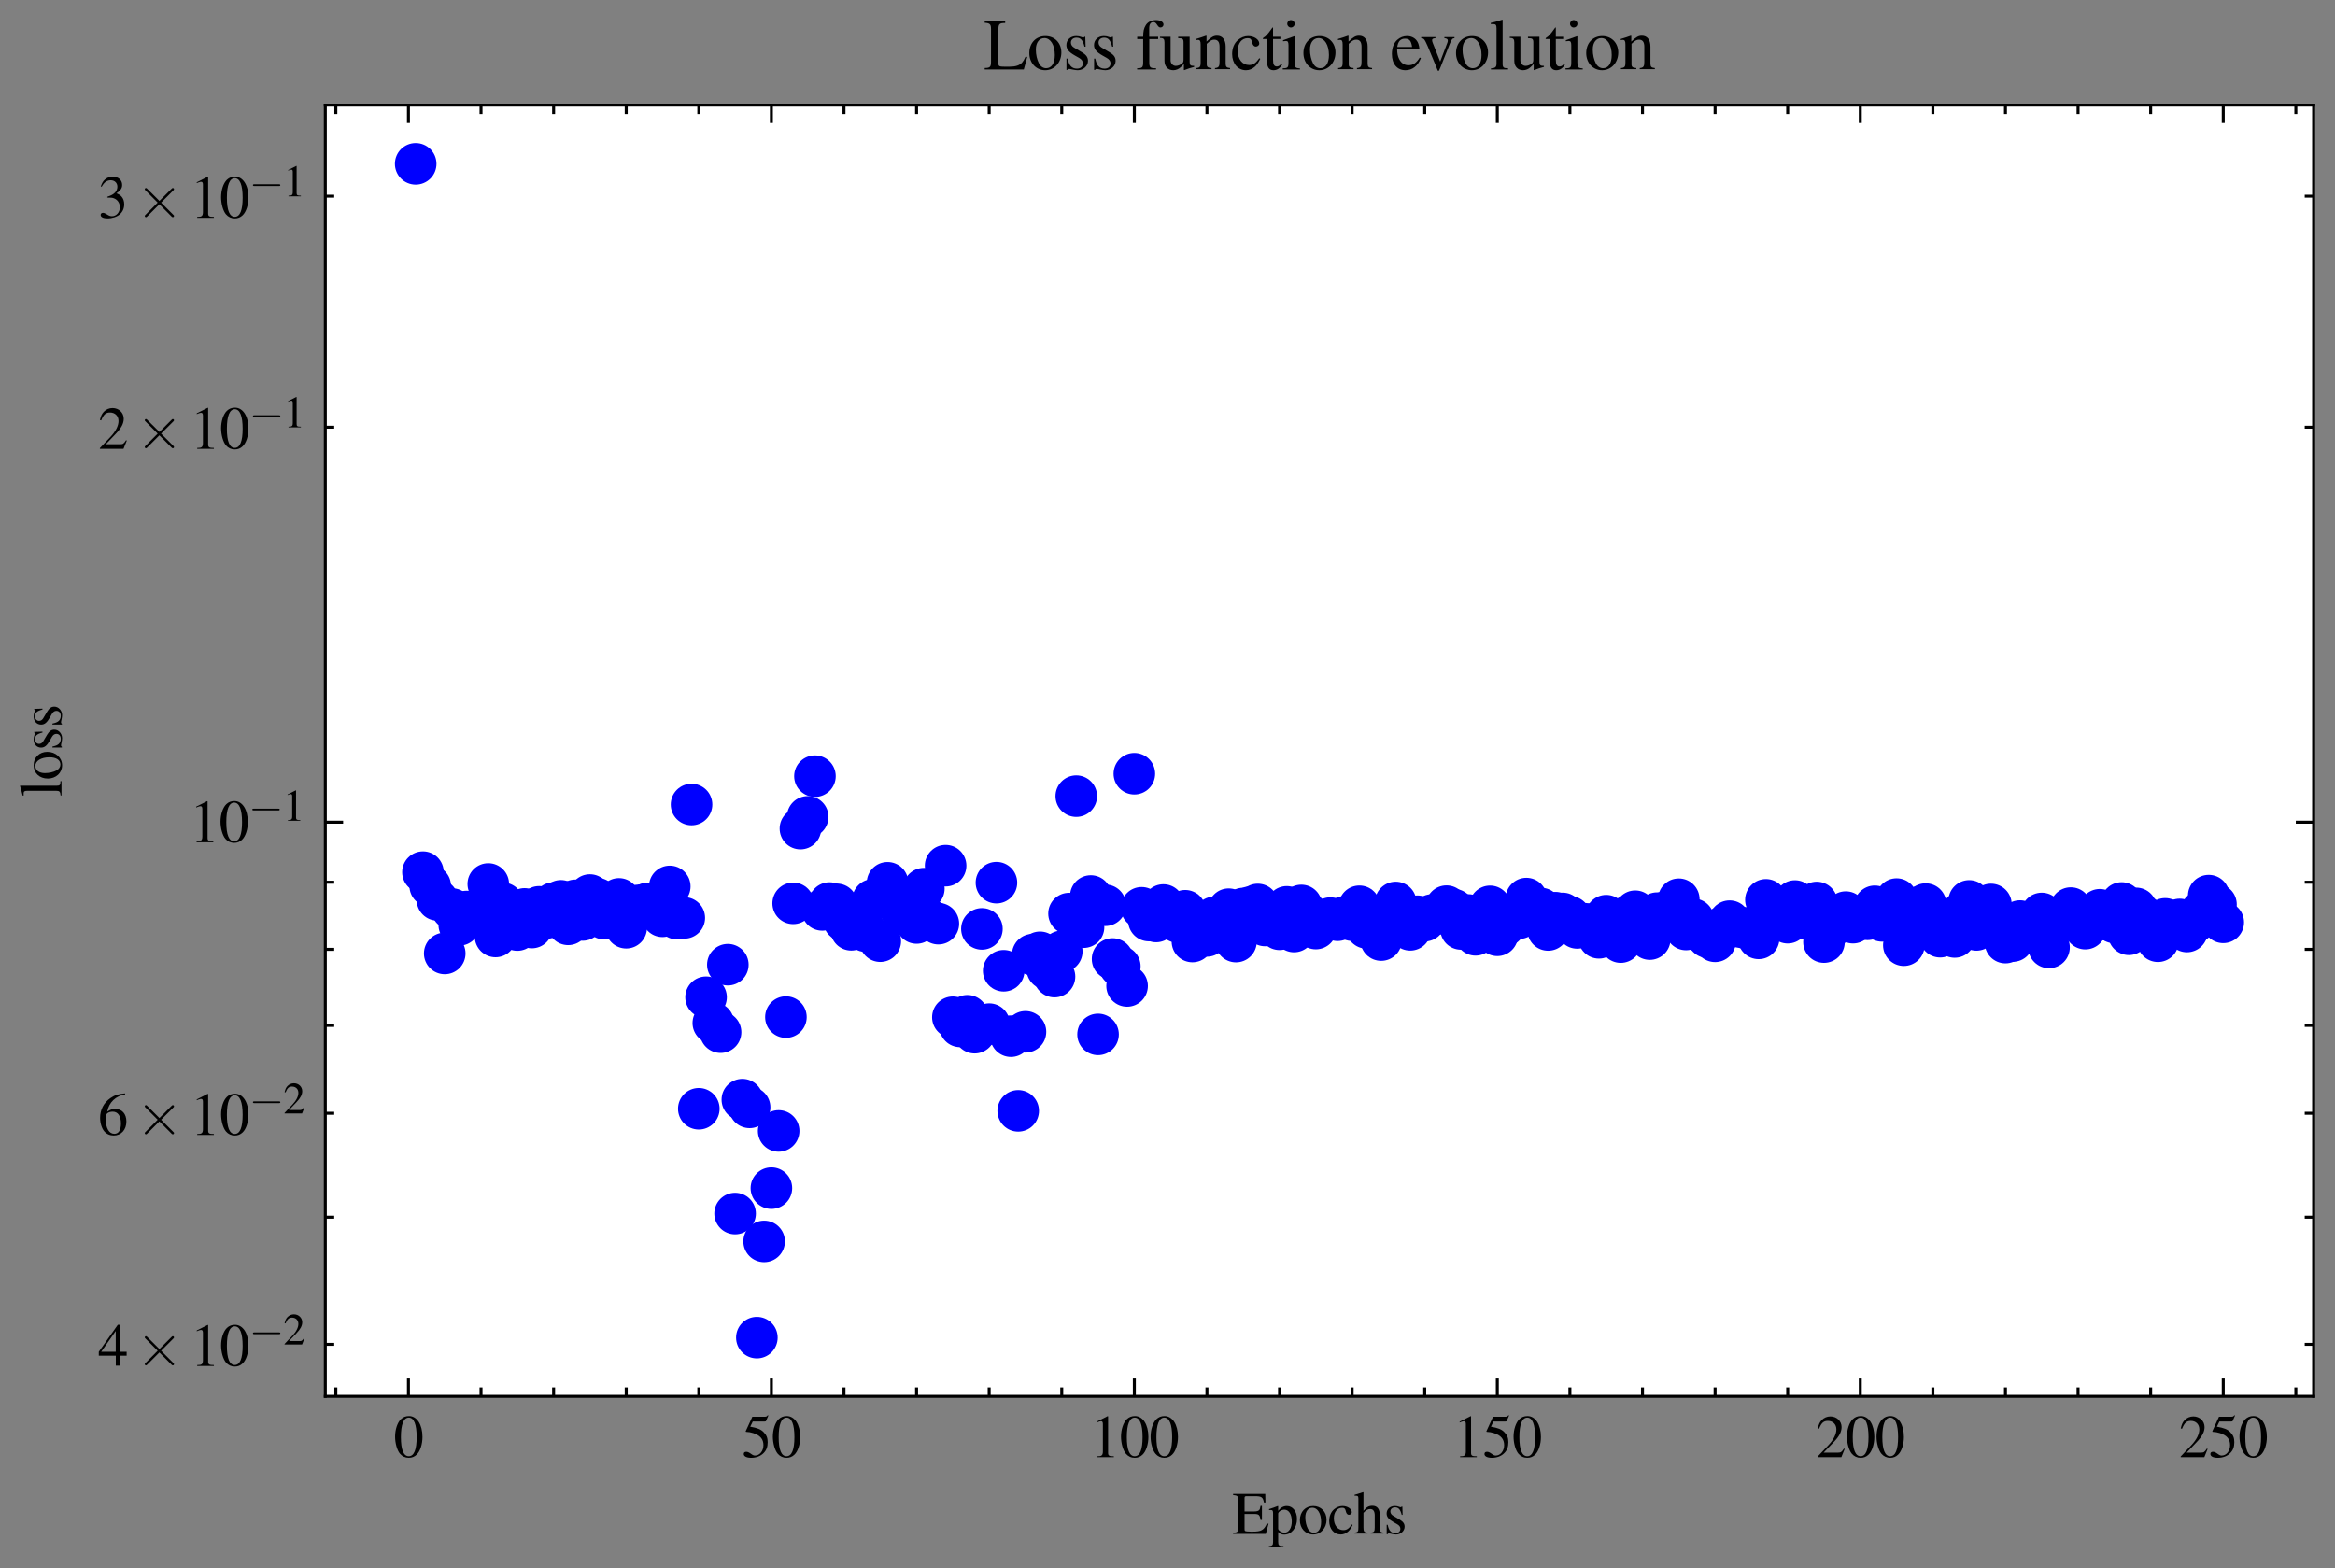 <?xml version="1.0" encoding="utf-8" standalone="no"?>
<!DOCTYPE svg PUBLIC "-//W3C//DTD SVG 1.1//EN"
  "http://www.w3.org/Graphics/SVG/1.1/DTD/svg11.dtd">
<svg xmlns:xlink="http://www.w3.org/1999/xlink" width="393.178pt" height="264.068pt" viewBox="0 0 393.178 264.068" xmlns="http://www.w3.org/2000/svg" version="1.1">
 <rect x="0" y="0" width="393.178" height="264.068" fill="#808080" stroke="none"/>
 <defs>
  <style type="text/css">*{stroke-linejoin: round; stroke-linecap: butt}</style>
 </defs>
 <g id="figure_1">
  <g id="patch_1">
   <path d="M 0 264.068 
L 393.178 264.068 
L 393.178 0 
L 0 0 
L 0 264.068 
z
" style="fill: none"/>
  </g>
  <g id="axes_1">
   <g id="patch_2">
    <path d="M 54.778 235.145 
L 389.578 235.145 
L 389.578 17.705 
L 54.778 17.705 
z
" style="fill: #ffffff"/>
   </g>
   <g id="matplotlib.axis_1">
    <g id="xtick_1">
     <g id="line2d_1">
      <defs>
       <path id="mc0a3df370a" d="M 0 0 
L 0 -3 
" style="stroke: #000000; stroke-width: 0.5"/>
      </defs>
      <g>
       <use xlink:href="#mc0a3df370a" x="68.774" y="235.145" style="stroke: #000000; stroke-width: 0.5"/>
      </g>
     </g>
     <g id="line2d_2">
      <defs>
       <path id="ma7ae51db97" d="M 0 0 
L 0 3 
" style="stroke: #000000; stroke-width: 0.5"/>
      </defs>
      <g>
       <use xlink:href="#ma7ae51db97" x="68.774" y="17.705" style="stroke: #000000; stroke-width: 0.5"/>
      </g>
     </g>
     <g id="text_1">
      <!-- $\mathdefault{0}$ -->
      <g transform="translate(66.283 245.4)scale(0.1 -0.1)">
       <defs>
        <path id="NimbusRomNo9L-Regu-30" d="M 1626 4352 
C 1274 4352 1005 4244 768 4020 
C 397 3661 154 2925 154 2176 
C 154 1479 365 730 666 372 
C 902 90 1229 -64 1600 -64 
C 1926 -64 2202 45 2432 269 
C 2803 621 3046 1364 3046 2138 
C 3046 3450 2464 4352 1626 4352 
z
M 1606 4186 
C 2144 4186 2432 3463 2432 2125 
C 2432 788 2150 103 1600 103 
C 1050 103 768 788 768 2119 
C 768 3476 1056 4186 1606 4186 
z
" transform="scale(0.016)"/>
       </defs>
       <use xlink:href="#NimbusRomNo9L-Regu-30" transform="scale(0.996)"/>
      </g>
     </g>
    </g>
    <g id="xtick_2">
     <g id="line2d_3">
      <g>
       <use xlink:href="#mc0a3df370a" x="129.891" y="235.145" style="stroke: #000000; stroke-width: 0.5"/>
      </g>
     </g>
     <g id="line2d_4">
      <g>
       <use xlink:href="#ma7ae51db97" x="129.891" y="17.705" style="stroke: #000000; stroke-width: 0.5"/>
      </g>
     </g>
     <g id="text_2">
      <!-- $\mathdefault{50}$ -->
      <g transform="translate(124.91 245.4)scale(0.1 -0.1)">
       <defs>
        <path id="NimbusRomNo9L-Regu-35" d="M 1158 3776 
L 2413 3776 
C 2515 3776 2541 3789 2560 3834 
L 2803 4403 
L 2746 4448 
C 2650 4314 2586 4282 2451 4282 
L 1114 4282 
L 416 2759 
C 410 2746 410 2740 410 2727 
C 410 2695 435 2676 486 2676 
C 691 2676 947 2631 1210 2547 
C 1946 2309 2285 1910 2285 1274 
C 2285 656 1894 173 1395 173 
C 1267 173 1158 218 966 360 
C 762 508 614 572 480 572 
C 294 572 205 495 205 334 
C 205 90 506 -64 986 -64 
C 1523 -64 1984 110 2304 438 
C 2598 728 2733 1094 2733 1583 
C 2733 2046 2611 2342 2291 2663 
C 2010 2947 1645 3094 890 3229 
L 1158 3776 
z
" transform="scale(0.016)"/>
       </defs>
       <use xlink:href="#NimbusRomNo9L-Regu-35" transform="scale(0.996)"/>
       <use xlink:href="#NimbusRomNo9L-Regu-30" transform="translate(49.813 0)scale(0.996)"/>
      </g>
     </g>
    </g>
    <g id="xtick_3">
     <g id="line2d_5">
      <g>
       <use xlink:href="#mc0a3df370a" x="191.008" y="235.145" style="stroke: #000000; stroke-width: 0.5"/>
      </g>
     </g>
     <g id="line2d_6">
      <g>
       <use xlink:href="#ma7ae51db97" x="191.008" y="17.705" style="stroke: #000000; stroke-width: 0.5"/>
      </g>
     </g>
     <g id="text_3">
      <!-- $\mathdefault{100}$ -->
      <g transform="translate(183.536 245.4)scale(0.1 -0.1)">
       <defs>
        <path id="NimbusRomNo9L-Regu-31" d="M 1862 4339 
L 710 3757 
L 710 3667 
C 787 3699 858 3725 883 3738 
C 998 3783 1107 3808 1171 3808 
C 1306 3808 1363 3711 1363 3505 
L 1363 592 
C 1363 379 1312 232 1210 173 
C 1114 116 1024 96 755 96 
L 755 0 
L 2522 0 
L 2522 96 
C 2016 96 1914 160 1914 470 
L 1914 4327 
L 1862 4339 
z
" transform="scale(0.016)"/>
       </defs>
       <use xlink:href="#NimbusRomNo9L-Regu-31" transform="scale(0.996)"/>
       <use xlink:href="#NimbusRomNo9L-Regu-30" transform="translate(49.813 0)scale(0.996)"/>
       <use xlink:href="#NimbusRomNo9L-Regu-30" transform="translate(99.626 0)scale(0.996)"/>
      </g>
     </g>
    </g>
    <g id="xtick_4">
     <g id="line2d_7">
      <g>
       <use xlink:href="#mc0a3df370a" x="252.125" y="235.145" style="stroke: #000000; stroke-width: 0.5"/>
      </g>
     </g>
     <g id="line2d_8">
      <g>
       <use xlink:href="#ma7ae51db97" x="252.125" y="17.705" style="stroke: #000000; stroke-width: 0.5"/>
      </g>
     </g>
     <g id="text_4">
      <!-- $\mathdefault{150}$ -->
      <g transform="translate(244.653 245.4)scale(0.1 -0.1)">
       <use xlink:href="#NimbusRomNo9L-Regu-31" transform="scale(0.996)"/>
       <use xlink:href="#NimbusRomNo9L-Regu-35" transform="translate(49.813 0)scale(0.996)"/>
       <use xlink:href="#NimbusRomNo9L-Regu-30" transform="translate(99.626 0)scale(0.996)"/>
      </g>
     </g>
    </g>
    <g id="xtick_5">
     <g id="line2d_9">
      <g>
       <use xlink:href="#mc0a3df370a" x="313.243" y="235.145" style="stroke: #000000; stroke-width: 0.5"/>
      </g>
     </g>
     <g id="line2d_10">
      <g>
       <use xlink:href="#ma7ae51db97" x="313.243" y="17.705" style="stroke: #000000; stroke-width: 0.5"/>
      </g>
     </g>
     <g id="text_5">
      <!-- $\mathdefault{200}$ -->
      <g transform="translate(305.771 245.4)scale(0.1 -0.1)">
       <defs>
        <path id="NimbusRomNo9L-Regu-32" d="M 3040 875 
L 2957 907 
C 2720 544 2637 486 2349 486 
L 819 486 
L 1894 1609 
C 2464 2202 2714 2687 2714 3185 
C 2714 3823 2195 4313 1530 4313 
C 1178 4313 845 4173 608 3918 
C 403 3700 307 3496 198 3043 
L 333 3011 
C 589 3636 819 3840 1261 3840 
C 1798 3840 2163 3476 2163 2940 
C 2163 2443 1869 1850 1331 1282 
L 192 77 
L 192 0 
L 2688 0 
L 3040 875 
z
" transform="scale(0.016)"/>
       </defs>
       <use xlink:href="#NimbusRomNo9L-Regu-32" transform="scale(0.996)"/>
       <use xlink:href="#NimbusRomNo9L-Regu-30" transform="translate(49.813 0)scale(0.996)"/>
       <use xlink:href="#NimbusRomNo9L-Regu-30" transform="translate(99.626 0)scale(0.996)"/>
      </g>
     </g>
    </g>
    <g id="xtick_6">
     <g id="line2d_11">
      <g>
       <use xlink:href="#mc0a3df370a" x="374.36" y="235.145" style="stroke: #000000; stroke-width: 0.5"/>
      </g>
     </g>
     <g id="line2d_12">
      <g>
       <use xlink:href="#ma7ae51db97" x="374.36" y="17.705" style="stroke: #000000; stroke-width: 0.5"/>
      </g>
     </g>
     <g id="text_6">
      <!-- $\mathdefault{250}$ -->
      <g transform="translate(366.888 245.4)scale(0.1 -0.1)">
       <use xlink:href="#NimbusRomNo9L-Regu-32" transform="scale(0.996)"/>
       <use xlink:href="#NimbusRomNo9L-Regu-35" transform="translate(49.813 0)scale(0.996)"/>
       <use xlink:href="#NimbusRomNo9L-Regu-30" transform="translate(99.626 0)scale(0.996)"/>
      </g>
     </g>
    </g>
    <g id="xtick_7">
     <g id="line2d_13">
      <defs>
       <path id="m0bd4a72d13" d="M 0 0 
L 0 -1.5 
" style="stroke: #000000; stroke-width: 0.5"/>
      </defs>
      <g>
       <use xlink:href="#m0bd4a72d13" x="56.55" y="235.145" style="stroke: #000000; stroke-width: 0.5"/>
      </g>
     </g>
     <g id="line2d_14">
      <defs>
       <path id="me2a0a53c5e" d="M 0 0 
L 0 1.5 
" style="stroke: #000000; stroke-width: 0.5"/>
      </defs>
      <g>
       <use xlink:href="#me2a0a53c5e" x="56.55" y="17.705" style="stroke: #000000; stroke-width: 0.5"/>
      </g>
     </g>
    </g>
    <g id="xtick_8">
     <g id="line2d_15">
      <g>
       <use xlink:href="#m0bd4a72d13" x="80.997" y="235.145" style="stroke: #000000; stroke-width: 0.5"/>
      </g>
     </g>
     <g id="line2d_16">
      <g>
       <use xlink:href="#me2a0a53c5e" x="80.997" y="17.705" style="stroke: #000000; stroke-width: 0.5"/>
      </g>
     </g>
    </g>
    <g id="xtick_9">
     <g id="line2d_17">
      <g>
       <use xlink:href="#m0bd4a72d13" x="93.221" y="235.145" style="stroke: #000000; stroke-width: 0.5"/>
      </g>
     </g>
     <g id="line2d_18">
      <g>
       <use xlink:href="#me2a0a53c5e" x="93.221" y="17.705" style="stroke: #000000; stroke-width: 0.5"/>
      </g>
     </g>
    </g>
    <g id="xtick_10">
     <g id="line2d_19">
      <g>
       <use xlink:href="#m0bd4a72d13" x="105.444" y="235.145" style="stroke: #000000; stroke-width: 0.5"/>
      </g>
     </g>
     <g id="line2d_20">
      <g>
       <use xlink:href="#me2a0a53c5e" x="105.444" y="17.705" style="stroke: #000000; stroke-width: 0.5"/>
      </g>
     </g>
    </g>
    <g id="xtick_11">
     <g id="line2d_21">
      <g>
       <use xlink:href="#m0bd4a72d13" x="117.668" y="235.145" style="stroke: #000000; stroke-width: 0.5"/>
      </g>
     </g>
     <g id="line2d_22">
      <g>
       <use xlink:href="#me2a0a53c5e" x="117.668" y="17.705" style="stroke: #000000; stroke-width: 0.5"/>
      </g>
     </g>
    </g>
    <g id="xtick_12">
     <g id="line2d_23">
      <g>
       <use xlink:href="#m0bd4a72d13" x="142.114" y="235.145" style="stroke: #000000; stroke-width: 0.5"/>
      </g>
     </g>
     <g id="line2d_24">
      <g>
       <use xlink:href="#me2a0a53c5e" x="142.114" y="17.705" style="stroke: #000000; stroke-width: 0.5"/>
      </g>
     </g>
    </g>
    <g id="xtick_13">
     <g id="line2d_25">
      <g>
       <use xlink:href="#m0bd4a72d13" x="154.338" y="235.145" style="stroke: #000000; stroke-width: 0.5"/>
      </g>
     </g>
     <g id="line2d_26">
      <g>
       <use xlink:href="#me2a0a53c5e" x="154.338" y="17.705" style="stroke: #000000; stroke-width: 0.5"/>
      </g>
     </g>
    </g>
    <g id="xtick_14">
     <g id="line2d_27">
      <g>
       <use xlink:href="#m0bd4a72d13" x="166.561" y="235.145" style="stroke: #000000; stroke-width: 0.5"/>
      </g>
     </g>
     <g id="line2d_28">
      <g>
       <use xlink:href="#me2a0a53c5e" x="166.561" y="17.705" style="stroke: #000000; stroke-width: 0.5"/>
      </g>
     </g>
    </g>
    <g id="xtick_15">
     <g id="line2d_29">
      <g>
       <use xlink:href="#m0bd4a72d13" x="178.785" y="235.145" style="stroke: #000000; stroke-width: 0.5"/>
      </g>
     </g>
     <g id="line2d_30">
      <g>
       <use xlink:href="#me2a0a53c5e" x="178.785" y="17.705" style="stroke: #000000; stroke-width: 0.5"/>
      </g>
     </g>
    </g>
    <g id="xtick_16">
     <g id="line2d_31">
      <g>
       <use xlink:href="#m0bd4a72d13" x="203.232" y="235.145" style="stroke: #000000; stroke-width: 0.5"/>
      </g>
     </g>
     <g id="line2d_32">
      <g>
       <use xlink:href="#me2a0a53c5e" x="203.232" y="17.705" style="stroke: #000000; stroke-width: 0.5"/>
      </g>
     </g>
    </g>
    <g id="xtick_17">
     <g id="line2d_33">
      <g>
       <use xlink:href="#m0bd4a72d13" x="215.455" y="235.145" style="stroke: #000000; stroke-width: 0.5"/>
      </g>
     </g>
     <g id="line2d_34">
      <g>
       <use xlink:href="#me2a0a53c5e" x="215.455" y="17.705" style="stroke: #000000; stroke-width: 0.5"/>
      </g>
     </g>
    </g>
    <g id="xtick_18">
     <g id="line2d_35">
      <g>
       <use xlink:href="#m0bd4a72d13" x="227.679" y="235.145" style="stroke: #000000; stroke-width: 0.5"/>
      </g>
     </g>
     <g id="line2d_36">
      <g>
       <use xlink:href="#me2a0a53c5e" x="227.679" y="17.705" style="stroke: #000000; stroke-width: 0.5"/>
      </g>
     </g>
    </g>
    <g id="xtick_19">
     <g id="line2d_37">
      <g>
       <use xlink:href="#m0bd4a72d13" x="239.902" y="235.145" style="stroke: #000000; stroke-width: 0.5"/>
      </g>
     </g>
     <g id="line2d_38">
      <g>
       <use xlink:href="#me2a0a53c5e" x="239.902" y="17.705" style="stroke: #000000; stroke-width: 0.5"/>
      </g>
     </g>
    </g>
    <g id="xtick_20">
     <g id="line2d_39">
      <g>
       <use xlink:href="#m0bd4a72d13" x="264.349" y="235.145" style="stroke: #000000; stroke-width: 0.5"/>
      </g>
     </g>
     <g id="line2d_40">
      <g>
       <use xlink:href="#me2a0a53c5e" x="264.349" y="17.705" style="stroke: #000000; stroke-width: 0.5"/>
      </g>
     </g>
    </g>
    <g id="xtick_21">
     <g id="line2d_41">
      <g>
       <use xlink:href="#m0bd4a72d13" x="276.572" y="235.145" style="stroke: #000000; stroke-width: 0.5"/>
      </g>
     </g>
     <g id="line2d_42">
      <g>
       <use xlink:href="#me2a0a53c5e" x="276.572" y="17.705" style="stroke: #000000; stroke-width: 0.5"/>
      </g>
     </g>
    </g>
    <g id="xtick_22">
     <g id="line2d_43">
      <g>
       <use xlink:href="#m0bd4a72d13" x="288.796" y="235.145" style="stroke: #000000; stroke-width: 0.5"/>
      </g>
     </g>
     <g id="line2d_44">
      <g>
       <use xlink:href="#me2a0a53c5e" x="288.796" y="17.705" style="stroke: #000000; stroke-width: 0.5"/>
      </g>
     </g>
    </g>
    <g id="xtick_23">
     <g id="line2d_45">
      <g>
       <use xlink:href="#m0bd4a72d13" x="301.019" y="235.145" style="stroke: #000000; stroke-width: 0.5"/>
      </g>
     </g>
     <g id="line2d_46">
      <g>
       <use xlink:href="#me2a0a53c5e" x="301.019" y="17.705" style="stroke: #000000; stroke-width: 0.5"/>
      </g>
     </g>
    </g>
    <g id="xtick_24">
     <g id="line2d_47">
      <g>
       <use xlink:href="#m0bd4a72d13" x="325.466" y="235.145" style="stroke: #000000; stroke-width: 0.5"/>
      </g>
     </g>
     <g id="line2d_48">
      <g>
       <use xlink:href="#me2a0a53c5e" x="325.466" y="17.705" style="stroke: #000000; stroke-width: 0.5"/>
      </g>
     </g>
    </g>
    <g id="xtick_25">
     <g id="line2d_49">
      <g>
       <use xlink:href="#m0bd4a72d13" x="337.689" y="235.145" style="stroke: #000000; stroke-width: 0.5"/>
      </g>
     </g>
     <g id="line2d_50">
      <g>
       <use xlink:href="#me2a0a53c5e" x="337.689" y="17.705" style="stroke: #000000; stroke-width: 0.5"/>
      </g>
     </g>
    </g>
    <g id="xtick_26">
     <g id="line2d_51">
      <g>
       <use xlink:href="#m0bd4a72d13" x="349.913" y="235.145" style="stroke: #000000; stroke-width: 0.5"/>
      </g>
     </g>
     <g id="line2d_52">
      <g>
       <use xlink:href="#me2a0a53c5e" x="349.913" y="17.705" style="stroke: #000000; stroke-width: 0.5"/>
      </g>
     </g>
    </g>
    <g id="xtick_27">
     <g id="line2d_53">
      <g>
       <use xlink:href="#m0bd4a72d13" x="362.136" y="235.145" style="stroke: #000000; stroke-width: 0.5"/>
      </g>
     </g>
     <g id="line2d_54">
      <g>
       <use xlink:href="#me2a0a53c5e" x="362.136" y="17.705" style="stroke: #000000; stroke-width: 0.5"/>
      </g>
     </g>
    </g>
    <g id="xtick_28">
     <g id="line2d_55">
      <g>
       <use xlink:href="#m0bd4a72d13" x="386.583" y="235.145" style="stroke: #000000; stroke-width: 0.5"/>
      </g>
     </g>
     <g id="line2d_56">
      <g>
       <use xlink:href="#me2a0a53c5e" x="386.583" y="17.705" style="stroke: #000000; stroke-width: 0.5"/>
      </g>
     </g>
    </g>
    <g id="text_7">
     <!-- Epochs -->
     <g transform="translate(207.513 258.311)scale(0.1 -0.1)">
      <defs>
       <path id="NimbusRomNo9L-Regu-45" d="M 3821 1078 
L 3642 1078 
C 3322 389 3046 237 2131 237 
L 1958 237 
C 1645 237 1376 269 1331 315 
C 1299 334 1286 404 1286 514 
L 1286 2106 
L 2272 2106 
C 2797 2106 2893 2020 2976 1472 
L 3123 1472 
L 3123 2957 
L 2976 2957 
C 2931 2703 2906 2610 2835 2523 
C 2752 2417 2573 2368 2272 2368 
L 1286 2368 
L 1286 3766 
C 1286 3943 1325 3981 1498 3981 
L 2362 3981 
C 3085 3981 3226 3886 3334 3314 
L 3494 3314 
L 3475 4224 
L 77 4224 
L 77 4102 
C 550 4064 634 3974 634 3525 
L 634 679 
C 634 230 544 134 77 134 
L 77 0 
L 3533 0 
L 3821 1078 
z
" transform="scale(0.016)"/>
       <path id="NimbusRomNo9L-Regu-70" d="M 58 2516 
C 115 2522 160 2522 218 2522 
C 435 2522 480 2458 480 2155 
L 480 -855 
C 480 -1189 410 -1261 32 -1299 
L 32 -1408 
L 1581 -1408 
L 1581 -1293 
C 1101 -1293 1018 -1222 1018 -816 
L 1018 199 
C 1242 -13 1395 -77 1664 -77 
C 2419 -77 3008 643 3008 1575 
C 3008 2372 2560 2944 1939 2944 
C 1581 2944 1299 2784 1018 2438 
L 1018 2931 
L 979 2944 
C 634 2810 410 2726 58 2618 
L 58 2516 
z
M 1018 2136 
C 1018 2329 1376 2560 1670 2560 
C 2144 2560 2458 2071 2458 1324 
C 2458 611 2144 128 1683 128 
C 1382 128 1018 359 1018 552 
L 1018 2136 
z
" transform="scale(0.016)"/>
       <path id="NimbusRomNo9L-Regu-6f" d="M 1600 2944 
C 768 2944 186 2330 186 1446 
C 186 582 781 -64 1587 -64 
C 2394 -64 3008 614 3008 1498 
C 3008 2336 2419 2944 1600 2944 
z
M 1517 2765 
C 2054 2765 2432 2150 2432 1274 
C 2432 550 2144 115 1664 115 
C 1414 115 1178 269 1043 525 
C 864 858 762 1306 762 1760 
C 762 2368 1062 2765 1517 2765 
z
" transform="scale(0.016)"/>
       <path id="NimbusRomNo9L-Regu-63" d="M 2547 998 
C 2240 550 2010 397 1645 397 
C 1062 397 653 909 653 1645 
C 653 2304 1005 2758 1523 2758 
C 1754 2758 1837 2688 1901 2451 
L 1939 2310 
C 1990 2131 2106 2016 2240 2016 
C 2406 2016 2547 2138 2547 2285 
C 2547 2643 2099 2944 1562 2944 
C 1248 2944 922 2816 659 2586 
C 339 2304 160 1869 160 1363 
C 160 531 666 -64 1376 -64 
C 1664 -64 1920 38 2150 237 
C 2323 390 2445 563 2637 941 
L 2547 998 
z
" transform="scale(0.016)"/>
       <path id="NimbusRomNo9L-Regu-68" d="M 1005 2222 
C 1274 2516 1466 2624 1715 2624 
C 2035 2624 2195 2395 2195 1948 
L 2195 684 
C 2195 250 2131 166 1760 128 
L 1760 32 
L 3117 32 
L 3117 128 
C 2771 192 2733 243 2733 684 
L 2733 1954 
C 2733 2625 2464 2970 1946 2970 
C 1568 2970 1299 2816 1005 2432 
L 1005 4390 
L 973 4409 
C 755 4332 595 4281 237 4179 
L 64 4128 
L 64 4026 
C 90 4032 109 4032 141 4032 
C 416 4032 467 3980 467 3705 
L 467 686 
C 467 237 429 179 58 128 
L 58 32 
L 1440 32 
L 1440 128 
C 1069 166 1005 243 1005 684 
L 1005 2222 
z
" transform="scale(0.016)"/>
       <path id="NimbusRomNo9L-Regu-73" d="M 2016 2010 
L 1990 2880 
L 1920 2880 
L 1907 2867 
C 1850 2822 1843 2816 1818 2816 
C 1779 2816 1715 2829 1645 2861 
C 1504 2915 1363 2944 1197 2944 
C 691 2944 326 2616 326 2154 
C 326 1796 531 1539 1075 1231 
L 1446 1020 
C 1670 892 1779 737 1779 539 
C 1779 256 1574 77 1248 77 
C 1030 77 832 159 710 298 
C 576 455 518 600 435 960 
L 333 960 
L 333 -39 
L 416 -39 
C 461 33 486 48 563 48 
C 621 48 710 35 858 -2 
C 1037 -39 1210 -64 1325 -64 
C 1818 -64 2227 308 2227 757 
C 2227 1077 2074 1289 1690 1520 
L 998 1930 
C 819 2033 723 2194 723 2367 
C 723 2624 922 2803 1216 2803 
C 1581 2803 1773 2583 1920 2010 
L 2016 2010 
z
" transform="scale(0.016)"/>
      </defs>
      <use xlink:href="#NimbusRomNo9L-Regu-45" transform="scale(0.996)"/>
      <use xlink:href="#NimbusRomNo9L-Regu-70" transform="translate(60.872 0)scale(0.996)"/>
      <use xlink:href="#NimbusRomNo9L-Regu-6f" transform="translate(110.685 0)scale(0.996)"/>
      <use xlink:href="#NimbusRomNo9L-Regu-63" transform="translate(160.498 0)scale(0.996)"/>
      <use xlink:href="#NimbusRomNo9L-Regu-68" transform="translate(204.732 0)scale(0.996)"/>
      <use xlink:href="#NimbusRomNo9L-Regu-73" transform="translate(254.545 0)scale(0.996)"/>
     </g>
    </g>
   </g>
   <g id="matplotlib.axis_2">
    <g id="ytick_1">
     <g id="line2d_57">
      <defs>
       <path id="m1ced8c1b72" d="M 0 0 
L 3 0 
" style="stroke: #000000; stroke-width: 0.5"/>
      </defs>
      <g>
       <use xlink:href="#m1ced8c1b72" x="54.778" y="138.46" style="stroke: #000000; stroke-width: 0.5"/>
      </g>
     </g>
     <g id="line2d_58">
      <defs>
       <path id="m7436f59063" d="M 0 0 
L -3 0 
" style="stroke: #000000; stroke-width: 0.5"/>
      </defs>
      <g>
       <use xlink:href="#m7436f59063" x="389.578" y="138.46" style="stroke: #000000; stroke-width: 0.5"/>
      </g>
     </g>
     <g id="text_8">
      <!-- $\mathdefault{10^{-1}}$ -->
      <g transform="translate(31.901 141.837)scale(0.1 -0.1)">
       <defs>
        <path id="CMSY10-0" d="M 4218 1472 
C 4326 1472 4442 1472 4442 1600 
C 4442 1728 4326 1728 4218 1728 
L 755 1728 
C 646 1728 531 1728 531 1600 
C 531 1472 646 1472 755 1472 
L 4218 1472 
z
" transform="scale(0.016)"/>
       </defs>
       <use xlink:href="#NimbusRomNo9L-Regu-31" transform="scale(0.996)"/>
       <use xlink:href="#NimbusRomNo9L-Regu-30" transform="translate(49.813 0)scale(0.996)"/>
       <use xlink:href="#CMSY10-0" transform="translate(99.626 36.163)scale(0.737)"/>
       <use xlink:href="#NimbusRomNo9L-Regu-31" transform="translate(156.909 36.163)scale(0.737)"/>
      </g>
     </g>
    </g>
    <g id="ytick_2">
     <g id="line2d_59">
      <defs>
       <path id="mc9b9c7e49e" d="M 0 0 
L 1.5 0 
" style="stroke: #000000; stroke-width: 0.5"/>
      </defs>
      <g>
       <use xlink:href="#mc9b9c7e49e" x="54.778" y="226.391" style="stroke: #000000; stroke-width: 0.5"/>
      </g>
     </g>
     <g id="line2d_60">
      <defs>
       <path id="m36f78de6c7" d="M 0 0 
L -1.5 0 
" style="stroke: #000000; stroke-width: 0.5"/>
      </defs>
      <g>
       <use xlink:href="#m36f78de6c7" x="389.578" y="226.391" style="stroke: #000000; stroke-width: 0.5"/>
      </g>
     </g>
     <g id="text_9">
      <!-- $\mathdefault{4\times10^{-2}}$ -->
      <g transform="translate(16.511 230.035)scale(0.1 -0.1)">
       <defs>
        <path id="NimbusRomNo9L-Regu-34" d="M 3021 1497 
L 2368 1497 
L 2368 4352 
L 2086 4352 
L 77 1497 
L 77 1088 
L 1875 1088 
L 1875 32 
L 2368 32 
L 2368 1088 
L 3021 1088 
L 3021 1497 
z
M 1869 1497 
L 333 1497 
L 1869 3698 
L 1869 1497 
z
" transform="scale(0.016)"/>
        <path id="CMSY10-2" d="M 2490 1785 
L 1210 3059 
C 1133 3136 1120 3148 1069 3148 
C 1005 3148 941 3091 941 3020 
C 941 2976 954 2963 1024 2892 
L 2304 1606 
L 1024 320 
C 954 249 941 236 941 192 
C 941 121 1005 64 1069 64 
C 1120 64 1133 76 1210 153 
L 2483 1427 
L 3808 102 
C 3821 96 3866 64 3904 64 
C 3981 64 4032 121 4032 192 
C 4032 204 4032 230 4013 262 
C 4006 275 2989 1280 2669 1606 
L 3840 2777 
C 3872 2816 3968 2899 4000 2937 
C 4006 2950 4032 2976 4032 3020 
C 4032 3091 3981 3148 3904 3148 
C 3853 3148 3827 3123 3757 3052 
L 2490 1785 
z
" transform="scale(0.016)"/>
       </defs>
       <use xlink:href="#NimbusRomNo9L-Regu-34" transform="scale(0.996)"/>
       <use xlink:href="#CMSY10-2" transform="translate(63.65 0)scale(0.996)"/>
       <use xlink:href="#NimbusRomNo9L-Regu-31" transform="translate(154.896 0)scale(0.996)"/>
       <use xlink:href="#NimbusRomNo9L-Regu-30" transform="translate(204.709 0)scale(0.996)"/>
       <use xlink:href="#CMSY10-0" transform="translate(254.522 36.163)scale(0.737)"/>
       <use xlink:href="#NimbusRomNo9L-Regu-32" transform="translate(311.805 36.163)scale(0.737)"/>
      </g>
     </g>
    </g>
    <g id="ytick_3">
     <g id="line2d_61">
      <g>
       <use xlink:href="#mc9b9c7e49e" x="54.778" y="204.977" style="stroke: #000000; stroke-width: 0.5"/>
      </g>
     </g>
     <g id="line2d_62">
      <g>
       <use xlink:href="#m36f78de6c7" x="389.578" y="204.977" style="stroke: #000000; stroke-width: 0.5"/>
      </g>
     </g>
    </g>
    <g id="ytick_4">
     <g id="line2d_63">
      <g>
       <use xlink:href="#mc9b9c7e49e" x="54.778" y="187.481" style="stroke: #000000; stroke-width: 0.5"/>
      </g>
     </g>
     <g id="line2d_64">
      <g>
       <use xlink:href="#m36f78de6c7" x="389.578" y="187.481" style="stroke: #000000; stroke-width: 0.5"/>
      </g>
     </g>
     <g id="text_10">
      <!-- $\mathdefault{6\times10^{-2}}$ -->
      <g transform="translate(16.511 191.125)scale(0.1 -0.1)">
       <defs>
        <path id="NimbusRomNo9L-Regu-36" d="M 2854 4391 
C 2125 4327 1754 4205 1286 3879 
C 595 3386 218 2656 218 1802 
C 218 1248 390 688 666 370 
C 909 89 1254 -64 1651 -64 
C 2445 -64 2995 541 2995 1421 
C 2995 2236 2528 2752 1792 2752 
C 1510 2752 1376 2707 973 2464 
C 1146 3431 1862 4122 2867 4288 
L 2854 4391 
z
M 1549 2458 
C 2099 2458 2419 2000 2419 1204 
C 2419 504 2170 116 1722 116 
C 1158 116 813 714 813 1700 
C 813 2025 864 2203 992 2299 
C 1126 2400 1325 2458 1549 2458 
z
" transform="scale(0.016)"/>
       </defs>
       <use xlink:href="#NimbusRomNo9L-Regu-36" transform="scale(0.996)"/>
       <use xlink:href="#CMSY10-2" transform="translate(63.65 0)scale(0.996)"/>
       <use xlink:href="#NimbusRomNo9L-Regu-31" transform="translate(154.896 0)scale(0.996)"/>
       <use xlink:href="#NimbusRomNo9L-Regu-30" transform="translate(204.709 0)scale(0.996)"/>
       <use xlink:href="#CMSY10-0" transform="translate(254.522 36.163)scale(0.737)"/>
       <use xlink:href="#NimbusRomNo9L-Regu-32" transform="translate(311.805 36.163)scale(0.737)"/>
      </g>
     </g>
    </g>
    <g id="ytick_5">
     <g id="line2d_65">
      <g>
       <use xlink:href="#mc9b9c7e49e" x="54.778" y="172.688" style="stroke: #000000; stroke-width: 0.5"/>
      </g>
     </g>
     <g id="line2d_66">
      <g>
       <use xlink:href="#m36f78de6c7" x="389.578" y="172.688" style="stroke: #000000; stroke-width: 0.5"/>
      </g>
     </g>
    </g>
    <g id="ytick_6">
     <g id="line2d_67">
      <g>
       <use xlink:href="#mc9b9c7e49e" x="54.778" y="159.873" style="stroke: #000000; stroke-width: 0.5"/>
      </g>
     </g>
     <g id="line2d_68">
      <g>
       <use xlink:href="#m36f78de6c7" x="389.578" y="159.873" style="stroke: #000000; stroke-width: 0.5"/>
      </g>
     </g>
    </g>
    <g id="ytick_7">
     <g id="line2d_69">
      <g>
       <use xlink:href="#mc9b9c7e49e" x="54.778" y="148.57" style="stroke: #000000; stroke-width: 0.5"/>
      </g>
     </g>
     <g id="line2d_70">
      <g>
       <use xlink:href="#m36f78de6c7" x="389.578" y="148.57" style="stroke: #000000; stroke-width: 0.5"/>
      </g>
     </g>
    </g>
    <g id="ytick_8">
     <g id="line2d_71">
      <g>
       <use xlink:href="#mc9b9c7e49e" x="54.778" y="71.942" style="stroke: #000000; stroke-width: 0.5"/>
      </g>
     </g>
     <g id="line2d_72">
      <g>
       <use xlink:href="#m36f78de6c7" x="389.578" y="71.942" style="stroke: #000000; stroke-width: 0.5"/>
      </g>
     </g>
     <g id="text_11">
      <!-- $\mathdefault{2\times10^{-1}}$ -->
      <g transform="translate(16.511 75.586)scale(0.1 -0.1)">
       <use xlink:href="#NimbusRomNo9L-Regu-32" transform="scale(0.996)"/>
       <use xlink:href="#CMSY10-2" transform="translate(63.65 0)scale(0.996)"/>
       <use xlink:href="#NimbusRomNo9L-Regu-31" transform="translate(154.896 0)scale(0.996)"/>
       <use xlink:href="#NimbusRomNo9L-Regu-30" transform="translate(204.709 0)scale(0.996)"/>
       <use xlink:href="#CMSY10-0" transform="translate(254.522 36.163)scale(0.737)"/>
       <use xlink:href="#NimbusRomNo9L-Regu-31" transform="translate(311.805 36.163)scale(0.737)"/>
      </g>
     </g>
    </g>
    <g id="ytick_9">
     <g id="line2d_73">
      <g>
       <use xlink:href="#mc9b9c7e49e" x="54.778" y="33.031" style="stroke: #000000; stroke-width: 0.5"/>
      </g>
     </g>
     <g id="line2d_74">
      <g>
       <use xlink:href="#m36f78de6c7" x="389.578" y="33.031" style="stroke: #000000; stroke-width: 0.5"/>
      </g>
     </g>
     <g id="text_12">
      <!-- $\mathdefault{3\times10^{-1}}$ -->
      <g transform="translate(16.511 36.675)scale(0.1 -0.1)">
       <defs>
        <path id="NimbusRomNo9L-Regu-33" d="M 979 2138 
C 1357 2138 1504 2125 1658 2068 
C 2054 1927 2304 1562 2304 1120 
C 2304 583 1939 167 1466 167 
C 1293 167 1165 212 928 365 
C 736 480 627 525 518 525 
C 371 525 275 436 275 301 
C 275 77 550 -64 998 -64 
C 1491 -64 1997 103 2298 365 
C 2598 628 2765 999 2765 1428 
C 2765 1754 2662 2055 2477 2253 
C 2349 2394 2227 2471 1946 2592 
C 2387 2893 2547 3130 2547 3476 
C 2547 3994 2138 4352 1549 4352 
C 1229 4352 947 4244 717 4039 
C 525 3866 429 3699 288 3315 
L 384 3290 
C 646 3757 934 3968 1338 3968 
C 1754 3968 2042 3687 2042 3284 
C 2042 3053 1946 2823 1786 2663 
C 1594 2471 1414 2375 979 2221 
L 979 2138 
z
" transform="scale(0.016)"/>
       </defs>
       <use xlink:href="#NimbusRomNo9L-Regu-33" transform="scale(0.996)"/>
       <use xlink:href="#CMSY10-2" transform="translate(63.65 0)scale(0.996)"/>
       <use xlink:href="#NimbusRomNo9L-Regu-31" transform="translate(154.896 0)scale(0.996)"/>
       <use xlink:href="#NimbusRomNo9L-Regu-30" transform="translate(204.709 0)scale(0.996)"/>
       <use xlink:href="#CMSY10-0" transform="translate(254.522 36.163)scale(0.737)"/>
       <use xlink:href="#NimbusRomNo9L-Regu-31" transform="translate(311.805 36.163)scale(0.737)"/>
      </g>
     </g>
    </g>
    <g id="text_13">
     <!-- loss -->
     <g transform="translate(10.355 134.176)rotate(-90)scale(0.1 -0.1)">
      <defs>
       <path id="NimbusRomNo9L-Regu-6c" d="M 122 4000 
L 160 4000 
C 230 4000 307 4000 358 4000 
C 563 4000 627 3910 627 3610 
L 627 557 
C 627 211 538 128 134 96 
L 134 0 
L 1645 0 
L 1645 109 
C 1242 109 1165 173 1165 528 
L 1165 4371 
L 1139 4384 
C 806 4275 563 4211 122 4103 
L 122 4000 
z
" transform="scale(0.016)"/>
      </defs>
      <use xlink:href="#NimbusRomNo9L-Regu-6c" transform="scale(0.996)"/>
      <use xlink:href="#NimbusRomNo9L-Regu-6f" transform="translate(27.695 0)scale(0.996)"/>
      <use xlink:href="#NimbusRomNo9L-Regu-73" transform="translate(77.508 0)scale(0.996)"/>
      <use xlink:href="#NimbusRomNo9L-Regu-73" transform="translate(116.262 0)scale(0.996)"/>
     </g>
    </g>
   </g>
   <g id="line2d_75">
    <defs>
     <path id="m3da50c38ac" d="M 0 3 
C 0.796 3 1.559 2.684 2.121 2.121 
C 2.684 1.559 3 0.796 3 0 
C 3 -0.796 2.684 -1.559 2.121 -2.121 
C 1.559 -2.684 0.796 -3 0 -3 
C -0.796 -3 -1.559 -2.684 -2.121 -2.121 
C -2.684 -1.559 -3 -0.796 -3 0 
C -3 0.796 -2.684 1.559 -2.121 2.121 
C -1.559 2.684 -0.796 3 0 3 
z
" style="stroke: #0000ff"/>
    </defs>
    <g clip-path="url(#p104b263566)">
     <use xlink:href="#m3da50c38ac" x="69.996" y="27.589" style="fill: #0000ff; stroke: #0000ff"/>
     <use xlink:href="#m3da50c38ac" x="71.218" y="146.875" style="fill: #0000ff; stroke: #0000ff"/>
     <use xlink:href="#m3da50c38ac" x="72.441" y="149.194" style="fill: #0000ff; stroke: #0000ff"/>
     <use xlink:href="#m3da50c38ac" x="73.663" y="151.547" style="fill: #0000ff; stroke: #0000ff"/>
     <use xlink:href="#m3da50c38ac" x="74.886" y="160.563" style="fill: #0000ff; stroke: #0000ff"/>
     <use xlink:href="#m3da50c38ac" x="76.108" y="153.081" style="fill: #0000ff; stroke: #0000ff"/>
     <use xlink:href="#m3da50c38ac" x="77.33" y="155.75" style="fill: #0000ff; stroke: #0000ff"/>
     <use xlink:href="#m3da50c38ac" x="78.553" y="153.503" style="fill: #0000ff; stroke: #0000ff"/>
     <use xlink:href="#m3da50c38ac" x="79.775" y="154.255" style="fill: #0000ff; stroke: #0000ff"/>
     <use xlink:href="#m3da50c38ac" x="80.997" y="152.946" style="fill: #0000ff; stroke: #0000ff"/>
     <use xlink:href="#m3da50c38ac" x="82.22" y="148.87" style="fill: #0000ff; stroke: #0000ff"/>
     <use xlink:href="#m3da50c38ac" x="83.442" y="157.703" style="fill: #0000ff; stroke: #0000ff"/>
     <use xlink:href="#m3da50c38ac" x="84.664" y="152.119" style="fill: #0000ff; stroke: #0000ff"/>
     <use xlink:href="#m3da50c38ac" x="85.887" y="154.02" style="fill: #0000ff; stroke: #0000ff"/>
     <use xlink:href="#m3da50c38ac" x="87.109" y="156.621" style="fill: #0000ff; stroke: #0000ff"/>
     <use xlink:href="#m3da50c38ac" x="88.331" y="153.064" style="fill: #0000ff; stroke: #0000ff"/>
     <use xlink:href="#m3da50c38ac" x="89.554" y="156.199" style="fill: #0000ff; stroke: #0000ff"/>
     <use xlink:href="#m3da50c38ac" x="90.776" y="152.712" style="fill: #0000ff; stroke: #0000ff"/>
     <use xlink:href="#m3da50c38ac" x="91.998" y="154.611" style="fill: #0000ff; stroke: #0000ff"/>
     <use xlink:href="#m3da50c38ac" x="93.221" y="152.074" style="fill: #0000ff; stroke: #0000ff"/>
     <use xlink:href="#m3da50c38ac" x="94.443" y="151.704" style="fill: #0000ff; stroke: #0000ff"/>
     <use xlink:href="#m3da50c38ac" x="95.665" y="155.662" style="fill: #0000ff; stroke: #0000ff"/>
     <use xlink:href="#m3da50c38ac" x="96.888" y="151.621" style="fill: #0000ff; stroke: #0000ff"/>
     <use xlink:href="#m3da50c38ac" x="98.11" y="154.929" style="fill: #0000ff; stroke: #0000ff"/>
     <use xlink:href="#m3da50c38ac" x="99.332" y="150.728" style="fill: #0000ff; stroke: #0000ff"/>
     <use xlink:href="#m3da50c38ac" x="100.555" y="151.341" style="fill: #0000ff; stroke: #0000ff"/>
     <use xlink:href="#m3da50c38ac" x="101.777" y="154.717" style="fill: #0000ff; stroke: #0000ff"/>
     <use xlink:href="#m3da50c38ac" x="102.999" y="152.699" style="fill: #0000ff; stroke: #0000ff"/>
     <use xlink:href="#m3da50c38ac" x="104.222" y="151.38" style="fill: #0000ff; stroke: #0000ff"/>
     <use xlink:href="#m3da50c38ac" x="105.444" y="156.233" style="fill: #0000ff; stroke: #0000ff"/>
     <use xlink:href="#m3da50c38ac" x="106.666" y="152.52" style="fill: #0000ff; stroke: #0000ff"/>
     <use xlink:href="#m3da50c38ac" x="107.889" y="152.428" style="fill: #0000ff; stroke: #0000ff"/>
     <use xlink:href="#m3da50c38ac" x="109.111" y="152.116" style="fill: #0000ff; stroke: #0000ff"/>
     <use xlink:href="#m3da50c38ac" x="110.334" y="153.334" style="fill: #0000ff; stroke: #0000ff"/>
     <use xlink:href="#m3da50c38ac" x="111.556" y="154.313" style="fill: #0000ff; stroke: #0000ff"/>
     <use xlink:href="#m3da50c38ac" x="112.778" y="149.281" style="fill: #0000ff; stroke: #0000ff"/>
     <use xlink:href="#m3da50c38ac" x="114.001" y="154.703" style="fill: #0000ff; stroke: #0000ff"/>
     <use xlink:href="#m3da50c38ac" x="115.223" y="154.579" style="fill: #0000ff; stroke: #0000ff"/>
     <use xlink:href="#m3da50c38ac" x="116.445" y="135.486" style="fill: #0000ff; stroke: #0000ff"/>
     <use xlink:href="#m3da50c38ac" x="117.668" y="186.718" style="fill: #0000ff; stroke: #0000ff"/>
     <use xlink:href="#m3da50c38ac" x="118.89" y="167.939" style="fill: #0000ff; stroke: #0000ff"/>
     <use xlink:href="#m3da50c38ac" x="120.112" y="172.281" style="fill: #0000ff; stroke: #0000ff"/>
     <use xlink:href="#m3da50c38ac" x="121.335" y="173.823" style="fill: #0000ff; stroke: #0000ff"/>
     <use xlink:href="#m3da50c38ac" x="122.557" y="162.458" style="fill: #0000ff; stroke: #0000ff"/>
     <use xlink:href="#m3da50c38ac" x="123.779" y="204.367" style="fill: #0000ff; stroke: #0000ff"/>
     <use xlink:href="#m3da50c38ac" x="125.002" y="185.182" style="fill: #0000ff; stroke: #0000ff"/>
     <use xlink:href="#m3da50c38ac" x="126.224" y="186.483" style="fill: #0000ff; stroke: #0000ff"/>
     <use xlink:href="#m3da50c38ac" x="127.446" y="225.262" style="fill: #0000ff; stroke: #0000ff"/>
     <use xlink:href="#m3da50c38ac" x="128.669" y="209.059" style="fill: #0000ff; stroke: #0000ff"/>
     <use xlink:href="#m3da50c38ac" x="129.891" y="200.084" style="fill: #0000ff; stroke: #0000ff"/>
     <use xlink:href="#m3da50c38ac" x="131.113" y="190.454" style="fill: #0000ff; stroke: #0000ff"/>
     <use xlink:href="#m3da50c38ac" x="132.336" y="171.282" style="fill: #0000ff; stroke: #0000ff"/>
     <use xlink:href="#m3da50c38ac" x="133.558" y="152.129" style="fill: #0000ff; stroke: #0000ff"/>
     <use xlink:href="#m3da50c38ac" x="134.78" y="139.54" style="fill: #0000ff; stroke: #0000ff"/>
     <use xlink:href="#m3da50c38ac" x="136.003" y="137.568" style="fill: #0000ff; stroke: #0000ff"/>
     <use xlink:href="#m3da50c38ac" x="137.225" y="130.709" style="fill: #0000ff; stroke: #0000ff"/>
     <use xlink:href="#m3da50c38ac" x="138.447" y="153.234" style="fill: #0000ff; stroke: #0000ff"/>
     <use xlink:href="#m3da50c38ac" x="139.67" y="152.076" style="fill: #0000ff; stroke: #0000ff"/>
     <use xlink:href="#m3da50c38ac" x="140.892" y="152.292" style="fill: #0000ff; stroke: #0000ff"/>
     <use xlink:href="#m3da50c38ac" x="142.114" y="155.046" style="fill: #0000ff; stroke: #0000ff"/>
     <use xlink:href="#m3da50c38ac" x="143.337" y="156.581" style="fill: #0000ff; stroke: #0000ff"/>
     <use xlink:href="#m3da50c38ac" x="144.559" y="155.469" style="fill: #0000ff; stroke: #0000ff"/>
     <use xlink:href="#m3da50c38ac" x="145.781" y="156.817" style="fill: #0000ff; stroke: #0000ff"/>
     <use xlink:href="#m3da50c38ac" x="147.004" y="151.539" style="fill: #0000ff; stroke: #0000ff"/>
     <use xlink:href="#m3da50c38ac" x="148.226" y="158.496" style="fill: #0000ff; stroke: #0000ff"/>
     <use xlink:href="#m3da50c38ac" x="149.449" y="148.666" style="fill: #0000ff; stroke: #0000ff"/>
     <use xlink:href="#m3da50c38ac" x="150.671" y="151.922" style="fill: #0000ff; stroke: #0000ff"/>
     <use xlink:href="#m3da50c38ac" x="151.893" y="153.707" style="fill: #0000ff; stroke: #0000ff"/>
     <use xlink:href="#m3da50c38ac" x="153.116" y="153.318" style="fill: #0000ff; stroke: #0000ff"/>
     <use xlink:href="#m3da50c38ac" x="154.338" y="155.432" style="fill: #0000ff; stroke: #0000ff"/>
     <use xlink:href="#m3da50c38ac" x="155.56" y="149.657" style="fill: #0000ff; stroke: #0000ff"/>
     <use xlink:href="#m3da50c38ac" x="156.783" y="155.081" style="fill: #0000ff; stroke: #0000ff"/>
     <use xlink:href="#m3da50c38ac" x="158.005" y="155.549" style="fill: #0000ff; stroke: #0000ff"/>
     <use xlink:href="#m3da50c38ac" x="159.227" y="145.783" style="fill: #0000ff; stroke: #0000ff"/>
     <use xlink:href="#m3da50c38ac" x="160.45" y="171.309" style="fill: #0000ff; stroke: #0000ff"/>
     <use xlink:href="#m3da50c38ac" x="161.672" y="172.855" style="fill: #0000ff; stroke: #0000ff"/>
     <use xlink:href="#m3da50c38ac" x="162.894" y="171.059" style="fill: #0000ff; stroke: #0000ff"/>
     <use xlink:href="#m3da50c38ac" x="164.117" y="173.909" style="fill: #0000ff; stroke: #0000ff"/>
     <use xlink:href="#m3da50c38ac" x="165.339" y="156.431" style="fill: #0000ff; stroke: #0000ff"/>
     <use xlink:href="#m3da50c38ac" x="166.561" y="172.469" style="fill: #0000ff; stroke: #0000ff"/>
     <use xlink:href="#m3da50c38ac" x="167.784" y="148.644" style="fill: #0000ff; stroke: #0000ff"/>
     <use xlink:href="#m3da50c38ac" x="169.006" y="163.481" style="fill: #0000ff; stroke: #0000ff"/>
     <use xlink:href="#m3da50c38ac" x="170.228" y="174.5" style="fill: #0000ff; stroke: #0000ff"/>
     <use xlink:href="#m3da50c38ac" x="171.451" y="187.071" style="fill: #0000ff; stroke: #0000ff"/>
     <use xlink:href="#m3da50c38ac" x="172.673" y="173.763" style="fill: #0000ff; stroke: #0000ff"/>
     <use xlink:href="#m3da50c38ac" x="173.895" y="160.772" style="fill: #0000ff; stroke: #0000ff"/>
     <use xlink:href="#m3da50c38ac" x="175.118" y="160.379" style="fill: #0000ff; stroke: #0000ff"/>
     <use xlink:href="#m3da50c38ac" x="176.34" y="163.184" style="fill: #0000ff; stroke: #0000ff"/>
     <use xlink:href="#m3da50c38ac" x="177.562" y="164.461" style="fill: #0000ff; stroke: #0000ff"/>
     <use xlink:href="#m3da50c38ac" x="178.785" y="160.22" style="fill: #0000ff; stroke: #0000ff"/>
     <use xlink:href="#m3da50c38ac" x="180.007" y="153.854" style="fill: #0000ff; stroke: #0000ff"/>
     <use xlink:href="#m3da50c38ac" x="181.229" y="134.075" style="fill: #0000ff; stroke: #0000ff"/>
     <use xlink:href="#m3da50c38ac" x="182.452" y="156.139" style="fill: #0000ff; stroke: #0000ff"/>
     <use xlink:href="#m3da50c38ac" x="183.674" y="150.893" style="fill: #0000ff; stroke: #0000ff"/>
     <use xlink:href="#m3da50c38ac" x="184.896" y="174.198" style="fill: #0000ff; stroke: #0000ff"/>
     <use xlink:href="#m3da50c38ac" x="186.119" y="152.451" style="fill: #0000ff; stroke: #0000ff"/>
     <use xlink:href="#m3da50c38ac" x="187.341" y="161.502" style="fill: #0000ff; stroke: #0000ff"/>
     <use xlink:href="#m3da50c38ac" x="188.564" y="162.747" style="fill: #0000ff; stroke: #0000ff"/>
     <use xlink:href="#m3da50c38ac" x="189.786" y="166.039" style="fill: #0000ff; stroke: #0000ff"/>
     <use xlink:href="#m3da50c38ac" x="191.008" y="130.299" style="fill: #0000ff; stroke: #0000ff"/>
     <use xlink:href="#m3da50c38ac" x="192.231" y="152.875" style="fill: #0000ff; stroke: #0000ff"/>
     <use xlink:href="#m3da50c38ac" x="193.453" y="155.025" style="fill: #0000ff; stroke: #0000ff"/>
     <use xlink:href="#m3da50c38ac" x="194.675" y="155.181" style="fill: #0000ff; stroke: #0000ff"/>
     <use xlink:href="#m3da50c38ac" x="195.898" y="152.407" style="fill: #0000ff; stroke: #0000ff"/>
     <use xlink:href="#m3da50c38ac" x="197.12" y="154.577" style="fill: #0000ff; stroke: #0000ff"/>
     <use xlink:href="#m3da50c38ac" x="198.342" y="155.276" style="fill: #0000ff; stroke: #0000ff"/>
     <use xlink:href="#m3da50c38ac" x="199.565" y="153.376" style="fill: #0000ff; stroke: #0000ff"/>
     <use xlink:href="#m3da50c38ac" x="200.787" y="158.552" style="fill: #0000ff; stroke: #0000ff"/>
     <use xlink:href="#m3da50c38ac" x="202.009" y="155.493" style="fill: #0000ff; stroke: #0000ff"/>
     <use xlink:href="#m3da50c38ac" x="203.232" y="157.608" style="fill: #0000ff; stroke: #0000ff"/>
     <use xlink:href="#m3da50c38ac" x="204.454" y="154.493" style="fill: #0000ff; stroke: #0000ff"/>
     <use xlink:href="#m3da50c38ac" x="205.676" y="154.84" style="fill: #0000ff; stroke: #0000ff"/>
     <use xlink:href="#m3da50c38ac" x="206.899" y="153.111" style="fill: #0000ff; stroke: #0000ff"/>
     <use xlink:href="#m3da50c38ac" x="208.121" y="158.563" style="fill: #0000ff; stroke: #0000ff"/>
     <use xlink:href="#m3da50c38ac" x="209.343" y="152.996" style="fill: #0000ff; stroke: #0000ff"/>
     <use xlink:href="#m3da50c38ac" x="210.566" y="152.748" style="fill: #0000ff; stroke: #0000ff"/>
     <use xlink:href="#m3da50c38ac" x="211.788" y="152.315" style="fill: #0000ff; stroke: #0000ff"/>
     <use xlink:href="#m3da50c38ac" x="213.01" y="155.855" style="fill: #0000ff; stroke: #0000ff"/>
     <use xlink:href="#m3da50c38ac" x="214.233" y="155.21" style="fill: #0000ff; stroke: #0000ff"/>
     <use xlink:href="#m3da50c38ac" x="215.455" y="156.498" style="fill: #0000ff; stroke: #0000ff"/>
     <use xlink:href="#m3da50c38ac" x="216.677" y="152.715" style="fill: #0000ff; stroke: #0000ff"/>
     <use xlink:href="#m3da50c38ac" x="217.9" y="156.87" style="fill: #0000ff; stroke: #0000ff"/>
     <use xlink:href="#m3da50c38ac" x="219.122" y="152.48" style="fill: #0000ff; stroke: #0000ff"/>
     <use xlink:href="#m3da50c38ac" x="220.344" y="154.001" style="fill: #0000ff; stroke: #0000ff"/>
     <use xlink:href="#m3da50c38ac" x="221.567" y="156.374" style="fill: #0000ff; stroke: #0000ff"/>
     <use xlink:href="#m3da50c38ac" x="222.789" y="154.973" style="fill: #0000ff; stroke: #0000ff"/>
     <use xlink:href="#m3da50c38ac" x="224.011" y="154.61" style="fill: #0000ff; stroke: #0000ff"/>
     <use xlink:href="#m3da50c38ac" x="225.234" y="154.977" style="fill: #0000ff; stroke: #0000ff"/>
     <use xlink:href="#m3da50c38ac" x="226.456" y="154.393" style="fill: #0000ff; stroke: #0000ff"/>
     <use xlink:href="#m3da50c38ac" x="227.679" y="154.967" style="fill: #0000ff; stroke: #0000ff"/>
     <use xlink:href="#m3da50c38ac" x="228.901" y="152.62" style="fill: #0000ff; stroke: #0000ff"/>
     <use xlink:href="#m3da50c38ac" x="230.123" y="156.262" style="fill: #0000ff; stroke: #0000ff"/>
     <use xlink:href="#m3da50c38ac" x="231.346" y="155.209" style="fill: #0000ff; stroke: #0000ff"/>
     <use xlink:href="#m3da50c38ac" x="232.568" y="158.309" style="fill: #0000ff; stroke: #0000ff"/>
     <use xlink:href="#m3da50c38ac" x="233.79" y="156.131" style="fill: #0000ff; stroke: #0000ff"/>
     <use xlink:href="#m3da50c38ac" x="235.013" y="151.982" style="fill: #0000ff; stroke: #0000ff"/>
     <use xlink:href="#m3da50c38ac" x="236.235" y="154.199" style="fill: #0000ff; stroke: #0000ff"/>
     <use xlink:href="#m3da50c38ac" x="237.457" y="156.587" style="fill: #0000ff; stroke: #0000ff"/>
     <use xlink:href="#m3da50c38ac" x="238.68" y="154.299" style="fill: #0000ff; stroke: #0000ff"/>
     <use xlink:href="#m3da50c38ac" x="239.902" y="155.048" style="fill: #0000ff; stroke: #0000ff"/>
     <use xlink:href="#m3da50c38ac" x="241.124" y="154.088" style="fill: #0000ff; stroke: #0000ff"/>
     <use xlink:href="#m3da50c38ac" x="242.347" y="153.895" style="fill: #0000ff; stroke: #0000ff"/>
     <use xlink:href="#m3da50c38ac" x="243.569" y="152.6" style="fill: #0000ff; stroke: #0000ff"/>
     <use xlink:href="#m3da50c38ac" x="244.791" y="153.185" style="fill: #0000ff; stroke: #0000ff"/>
     <use xlink:href="#m3da50c38ac" x="246.014" y="156.439" style="fill: #0000ff; stroke: #0000ff"/>
     <use xlink:href="#m3da50c38ac" x="247.236" y="154.09" style="fill: #0000ff; stroke: #0000ff"/>
     <use xlink:href="#m3da50c38ac" x="248.458" y="157.425" style="fill: #0000ff; stroke: #0000ff"/>
     <use xlink:href="#m3da50c38ac" x="249.681" y="156.009" style="fill: #0000ff; stroke: #0000ff"/>
     <use xlink:href="#m3da50c38ac" x="250.903" y="152.631" style="fill: #0000ff; stroke: #0000ff"/>
     <use xlink:href="#m3da50c38ac" x="252.125" y="157.503" style="fill: #0000ff; stroke: #0000ff"/>
     <use xlink:href="#m3da50c38ac" x="253.348" y="155.914" style="fill: #0000ff; stroke: #0000ff"/>
     <use xlink:href="#m3da50c38ac" x="254.57" y="155.01" style="fill: #0000ff; stroke: #0000ff"/>
     <use xlink:href="#m3da50c38ac" x="255.792" y="154.633" style="fill: #0000ff; stroke: #0000ff"/>
     <use xlink:href="#m3da50c38ac" x="257.015" y="151.326" style="fill: #0000ff; stroke: #0000ff"/>
     <use xlink:href="#m3da50c38ac" x="258.237" y="153.93" style="fill: #0000ff; stroke: #0000ff"/>
     <use xlink:href="#m3da50c38ac" x="259.459" y="152.995" style="fill: #0000ff; stroke: #0000ff"/>
     <use xlink:href="#m3da50c38ac" x="260.682" y="156.609" style="fill: #0000ff; stroke: #0000ff"/>
     <use xlink:href="#m3da50c38ac" x="261.904" y="153.699" style="fill: #0000ff; stroke: #0000ff"/>
     <use xlink:href="#m3da50c38ac" x="263.126" y="153.827" style="fill: #0000ff; stroke: #0000ff"/>
     <use xlink:href="#m3da50c38ac" x="264.349" y="154.399" style="fill: #0000ff; stroke: #0000ff"/>
     <use xlink:href="#m3da50c38ac" x="265.571" y="156.265" style="fill: #0000ff; stroke: #0000ff"/>
     <use xlink:href="#m3da50c38ac" x="266.794" y="155.56" style="fill: #0000ff; stroke: #0000ff"/>
     <use xlink:href="#m3da50c38ac" x="268.016" y="155.624" style="fill: #0000ff; stroke: #0000ff"/>
     <use xlink:href="#m3da50c38ac" x="269.238" y="157.928" style="fill: #0000ff; stroke: #0000ff"/>
     <use xlink:href="#m3da50c38ac" x="270.461" y="154.205" style="fill: #0000ff; stroke: #0000ff"/>
     <use xlink:href="#m3da50c38ac" x="271.683" y="154.847" style="fill: #0000ff; stroke: #0000ff"/>
     <use xlink:href="#m3da50c38ac" x="272.905" y="158.651" style="fill: #0000ff; stroke: #0000ff"/>
     <use xlink:href="#m3da50c38ac" x="274.128" y="154.314" style="fill: #0000ff; stroke: #0000ff"/>
     <use xlink:href="#m3da50c38ac" x="275.35" y="153.458" style="fill: #0000ff; stroke: #0000ff"/>
     <use xlink:href="#m3da50c38ac" x="276.572" y="154.204" style="fill: #0000ff; stroke: #0000ff"/>
     <use xlink:href="#m3da50c38ac" x="277.795" y="158.143" style="fill: #0000ff; stroke: #0000ff"/>
     <use xlink:href="#m3da50c38ac" x="279.017" y="153.78" style="fill: #0000ff; stroke: #0000ff"/>
     <use xlink:href="#m3da50c38ac" x="280.239" y="153.647" style="fill: #0000ff; stroke: #0000ff"/>
     <use xlink:href="#m3da50c38ac" x="281.462" y="153.316" style="fill: #0000ff; stroke: #0000ff"/>
     <use xlink:href="#m3da50c38ac" x="282.684" y="151.438" style="fill: #0000ff; stroke: #0000ff"/>
     <use xlink:href="#m3da50c38ac" x="283.906" y="156.528" style="fill: #0000ff; stroke: #0000ff"/>
     <use xlink:href="#m3da50c38ac" x="285.129" y="154.808" style="fill: #0000ff; stroke: #0000ff"/>
     <use xlink:href="#m3da50c38ac" x="286.351" y="156.847" style="fill: #0000ff; stroke: #0000ff"/>
     <use xlink:href="#m3da50c38ac" x="287.573" y="157.836" style="fill: #0000ff; stroke: #0000ff"/>
     <use xlink:href="#m3da50c38ac" x="288.796" y="158.518" style="fill: #0000ff; stroke: #0000ff"/>
     <use xlink:href="#m3da50c38ac" x="290.018" y="156.15" style="fill: #0000ff; stroke: #0000ff"/>
     <use xlink:href="#m3da50c38ac" x="291.24" y="155.127" style="fill: #0000ff; stroke: #0000ff"/>
     <use xlink:href="#m3da50c38ac" x="292.463" y="156.044" style="fill: #0000ff; stroke: #0000ff"/>
     <use xlink:href="#m3da50c38ac" x="293.685" y="156.243" style="fill: #0000ff; stroke: #0000ff"/>
     <use xlink:href="#m3da50c38ac" x="294.907" y="156.363" style="fill: #0000ff; stroke: #0000ff"/>
     <use xlink:href="#m3da50c38ac" x="296.13" y="158.021" style="fill: #0000ff; stroke: #0000ff"/>
     <use xlink:href="#m3da50c38ac" x="297.352" y="151.54" style="fill: #0000ff; stroke: #0000ff"/>
     <use xlink:href="#m3da50c38ac" x="298.574" y="154.332" style="fill: #0000ff; stroke: #0000ff"/>
     <use xlink:href="#m3da50c38ac" x="299.797" y="154.196" style="fill: #0000ff; stroke: #0000ff"/>
     <use xlink:href="#m3da50c38ac" x="301.019" y="155.386" style="fill: #0000ff; stroke: #0000ff"/>
     <use xlink:href="#m3da50c38ac" x="302.241" y="151.739" style="fill: #0000ff; stroke: #0000ff"/>
     <use xlink:href="#m3da50c38ac" x="303.464" y="154.645" style="fill: #0000ff; stroke: #0000ff"/>
     <use xlink:href="#m3da50c38ac" x="304.686" y="154.73" style="fill: #0000ff; stroke: #0000ff"/>
     <use xlink:href="#m3da50c38ac" x="305.909" y="151.984" style="fill: #0000ff; stroke: #0000ff"/>
     <use xlink:href="#m3da50c38ac" x="307.131" y="158.648" style="fill: #0000ff; stroke: #0000ff"/>
     <use xlink:href="#m3da50c38ac" x="308.353" y="154.155" style="fill: #0000ff; stroke: #0000ff"/>
     <use xlink:href="#m3da50c38ac" x="309.576" y="155.458" style="fill: #0000ff; stroke: #0000ff"/>
     <use xlink:href="#m3da50c38ac" x="310.798" y="153.604" style="fill: #0000ff; stroke: #0000ff"/>
     <use xlink:href="#m3da50c38ac" x="312.02" y="155.383" style="fill: #0000ff; stroke: #0000ff"/>
     <use xlink:href="#m3da50c38ac" x="313.243" y="154.778" style="fill: #0000ff; stroke: #0000ff"/>
     <use xlink:href="#m3da50c38ac" x="314.465" y="154.818" style="fill: #0000ff; stroke: #0000ff"/>
     <use xlink:href="#m3da50c38ac" x="315.687" y="152.624" style="fill: #0000ff; stroke: #0000ff"/>
     <use xlink:href="#m3da50c38ac" x="316.91" y="155.08" style="fill: #0000ff; stroke: #0000ff"/>
     <use xlink:href="#m3da50c38ac" x="318.132" y="152.426" style="fill: #0000ff; stroke: #0000ff"/>
     <use xlink:href="#m3da50c38ac" x="319.354" y="151.411" style="fill: #0000ff; stroke: #0000ff"/>
     <use xlink:href="#m3da50c38ac" x="320.577" y="159.172" style="fill: #0000ff; stroke: #0000ff"/>
     <use xlink:href="#m3da50c38ac" x="321.799" y="154.001" style="fill: #0000ff; stroke: #0000ff"/>
     <use xlink:href="#m3da50c38ac" x="323.021" y="152.773" style="fill: #0000ff; stroke: #0000ff"/>
     <use xlink:href="#m3da50c38ac" x="324.244" y="152.251" style="fill: #0000ff; stroke: #0000ff"/>
     <use xlink:href="#m3da50c38ac" x="325.466" y="154.134" style="fill: #0000ff; stroke: #0000ff"/>
     <use xlink:href="#m3da50c38ac" x="326.688" y="157.741" style="fill: #0000ff; stroke: #0000ff"/>
     <use xlink:href="#m3da50c38ac" x="327.911" y="157.281" style="fill: #0000ff; stroke: #0000ff"/>
     <use xlink:href="#m3da50c38ac" x="329.133" y="157.784" style="fill: #0000ff; stroke: #0000ff"/>
     <use xlink:href="#m3da50c38ac" x="330.355" y="153.652" style="fill: #0000ff; stroke: #0000ff"/>
     <use xlink:href="#m3da50c38ac" x="331.578" y="151.719" style="fill: #0000ff; stroke: #0000ff"/>
     <use xlink:href="#m3da50c38ac" x="332.8" y="156.601" style="fill: #0000ff; stroke: #0000ff"/>
     <use xlink:href="#m3da50c38ac" x="334.022" y="155.007" style="fill: #0000ff; stroke: #0000ff"/>
     <use xlink:href="#m3da50c38ac" x="335.245" y="152.313" style="fill: #0000ff; stroke: #0000ff"/>
     <use xlink:href="#m3da50c38ac" x="336.467" y="156.604" style="fill: #0000ff; stroke: #0000ff"/>
     <use xlink:href="#m3da50c38ac" x="337.689" y="158.734" style="fill: #0000ff; stroke: #0000ff"/>
     <use xlink:href="#m3da50c38ac" x="338.912" y="158.476" style="fill: #0000ff; stroke: #0000ff"/>
     <use xlink:href="#m3da50c38ac" x="340.134" y="155.107" style="fill: #0000ff; stroke: #0000ff"/>
     <use xlink:href="#m3da50c38ac" x="341.357" y="155.736" style="fill: #0000ff; stroke: #0000ff"/>
     <use xlink:href="#m3da50c38ac" x="342.579" y="157.334" style="fill: #0000ff; stroke: #0000ff"/>
     <use xlink:href="#m3da50c38ac" x="343.801" y="153.832" style="fill: #0000ff; stroke: #0000ff"/>
     <use xlink:href="#m3da50c38ac" x="345.024" y="159.548" style="fill: #0000ff; stroke: #0000ff"/>
     <use xlink:href="#m3da50c38ac" x="346.246" y="154.449" style="fill: #0000ff; stroke: #0000ff"/>
     <use xlink:href="#m3da50c38ac" x="347.468" y="155.039" style="fill: #0000ff; stroke: #0000ff"/>
     <use xlink:href="#m3da50c38ac" x="348.691" y="152.923" style="fill: #0000ff; stroke: #0000ff"/>
     <use xlink:href="#m3da50c38ac" x="349.913" y="155.1" style="fill: #0000ff; stroke: #0000ff"/>
     <use xlink:href="#m3da50c38ac" x="351.135" y="156.387" style="fill: #0000ff; stroke: #0000ff"/>
     <use xlink:href="#m3da50c38ac" x="352.358" y="155.28" style="fill: #0000ff; stroke: #0000ff"/>
     <use xlink:href="#m3da50c38ac" x="353.58" y="153.208" style="fill: #0000ff; stroke: #0000ff"/>
     <use xlink:href="#m3da50c38ac" x="354.802" y="154.913" style="fill: #0000ff; stroke: #0000ff"/>
     <use xlink:href="#m3da50c38ac" x="356.025" y="155.355" style="fill: #0000ff; stroke: #0000ff"/>
     <use xlink:href="#m3da50c38ac" x="357.247" y="152.066" style="fill: #0000ff; stroke: #0000ff"/>
     <use xlink:href="#m3da50c38ac" x="358.469" y="157.334" style="fill: #0000ff; stroke: #0000ff"/>
     <use xlink:href="#m3da50c38ac" x="359.692" y="152.974" style="fill: #0000ff; stroke: #0000ff"/>
     <use xlink:href="#m3da50c38ac" x="360.914" y="154.281" style="fill: #0000ff; stroke: #0000ff"/>
     <use xlink:href="#m3da50c38ac" x="362.136" y="156.487" style="fill: #0000ff; stroke: #0000ff"/>
     <use xlink:href="#m3da50c38ac" x="363.359" y="158.508" style="fill: #0000ff; stroke: #0000ff"/>
     <use xlink:href="#m3da50c38ac" x="364.581" y="154.738" style="fill: #0000ff; stroke: #0000ff"/>
     <use xlink:href="#m3da50c38ac" x="365.803" y="156.17" style="fill: #0000ff; stroke: #0000ff"/>
     <use xlink:href="#m3da50c38ac" x="367.026" y="154.837" style="fill: #0000ff; stroke: #0000ff"/>
     <use xlink:href="#m3da50c38ac" x="368.248" y="156.864" style="fill: #0000ff; stroke: #0000ff"/>
     <use xlink:href="#m3da50c38ac" x="369.47" y="155.376" style="fill: #0000ff; stroke: #0000ff"/>
     <use xlink:href="#m3da50c38ac" x="370.693" y="153.454" style="fill: #0000ff; stroke: #0000ff"/>
     <use xlink:href="#m3da50c38ac" x="371.915" y="150.829" style="fill: #0000ff; stroke: #0000ff"/>
     <use xlink:href="#m3da50c38ac" x="373.137" y="152.314" style="fill: #0000ff; stroke: #0000ff"/>
     <use xlink:href="#m3da50c38ac" x="374.36" y="155.328" style="fill: #0000ff; stroke: #0000ff"/>
    </g>
   </g>
   <g id="patch_3">
    <path d="M 54.778 235.145 
L 54.778 17.705 
" style="fill: none; stroke: #000000; stroke-width: 0.5; stroke-linejoin: miter; stroke-linecap: square"/>
   </g>
   <g id="patch_4">
    <path d="M 389.578 235.145 
L 389.578 17.705 
" style="fill: none; stroke: #000000; stroke-width: 0.5; stroke-linejoin: miter; stroke-linecap: square"/>
   </g>
   <g id="patch_5">
    <path d="M 54.778 235.145 
L 389.578 235.145 
" style="fill: none; stroke: #000000; stroke-width: 0.5; stroke-linejoin: miter; stroke-linecap: square"/>
   </g>
   <g id="patch_6">
    <path d="M 54.778 17.705 
L 389.578 17.705 
" style="fill: none; stroke: #000000; stroke-width: 0.5; stroke-linejoin: miter; stroke-linecap: square"/>
   </g>
   <g id="text_14">
    <!-- Loss function evolution -->
    <g transform="translate(165.66 11.705)scale(0.12 -0.12)">
     <defs>
      <path id="NimbusRomNo9L-Regu-4c" d="M 3667 1114 
C 3558 870 3469 723 3373 614 
C 3149 365 2797 250 2266 250 
L 1837 250 
C 1370 250 1286 288 1286 513 
L 1286 3550 
C 1286 4007 1376 4096 1882 4096 
L 1882 4237 
L 77 4237 
L 77 4115 
C 550 4077 634 3986 634 3536 
L 634 681 
C 634 230 544 134 77 134 
L 77 0 
L 3520 0 
L 3827 1114 
L 3667 1114 
z
" transform="scale(0.016)"/>
      <path id="NimbusRomNo9L-Regu-66" d="M 1978 2880 
L 1190 2880 
L 1190 3611 
C 1190 3978 1312 4173 1555 4173 
C 1690 4173 1779 4110 1894 3927 
C 1997 3763 2074 3700 2182 3700 
C 2330 3700 2451 3814 2451 3959 
C 2451 4188 2170 4352 1786 4352 
C 1389 4352 1050 4181 883 3891 
C 717 3613 666 3385 659 2880 
L 134 2880 
L 134 2675 
L 659 2675 
L 659 656 
C 659 185 589 109 128 109 
L 128 0 
L 1792 0 
L 1792 109 
C 1267 109 1197 180 1197 661 
L 1197 2675 
L 1978 2675 
L 1978 2880 
z
" transform="scale(0.016)"/>
      <path id="NimbusRomNo9L-Regu-75" d="M 3066 320 
L 3034 320 
C 2739 320 2669 390 2669 685 
L 2669 2880 
L 1658 2880 
L 1658 2758 
C 2054 2758 2131 2694 2131 2375 
L 2131 875 
C 2131 697 2099 607 2010 537 
C 1837 397 1638 320 1446 320 
C 1197 320 992 537 992 805 
L 992 2880 
L 58 2880 
L 58 2778 
C 365 2778 454 2682 454 2387 
L 454 770 
C 454 263 762 -64 1229 -64 
C 1466 -64 1715 38 1888 211 
L 2163 486 
L 2163 -45 
L 2189 -58 
C 2509 70 2739 141 3066 230 
L 3066 320 
z
" transform="scale(0.016)"/>
      <path id="NimbusRomNo9L-Regu-6e" d="M 102 2579 
C 141 2598 205 2605 275 2605 
C 454 2605 512 2509 512 2195 
L 512 608 
C 512 243 442 154 115 128 
L 115 32 
L 1472 32 
L 1472 128 
C 1146 154 1050 230 1050 461 
L 1050 2259 
C 1357 2547 1498 2624 1709 2624 
C 2022 2624 2176 2426 2176 2003 
L 2176 666 
C 2176 262 2093 154 1773 128 
L 1773 32 
L 3104 32 
L 3104 128 
C 2790 160 2714 237 2714 550 
L 2714 2016 
C 2714 2618 2432 2976 1958 2976 
C 1664 2976 1466 2867 1030 2458 
L 1030 2963 
L 986 2976 
C 672 2861 454 2790 102 2688 
L 102 2579 
z
" transform="scale(0.016)"/>
      <path id="NimbusRomNo9L-Regu-74" d="M 1632 2880 
L 986 2880 
L 986 3622 
C 986 3686 979 3706 941 3706 
C 896 3648 858 3590 813 3526 
C 570 3174 294 2867 192 2841 
C 122 2794 83 2748 83 2715 
C 83 2695 90 2682 109 2682 
L 448 2682 
L 448 751 
C 448 212 640 -64 1018 -64 
C 1331 -64 1574 90 1786 423 
L 1702 493 
C 1568 333 1459 269 1318 269 
C 1082 269 986 443 986 847 
L 986 2682 
L 1632 2682 
L 1632 2880 
z
" transform="scale(0.016)"/>
      <path id="NimbusRomNo9L-Regu-69" d="M 1120 2929 
L 128 2579 
L 128 2484 
L 179 2490 
C 256 2502 339 2509 397 2509 
C 550 2509 608 2406 608 2125 
L 608 640 
C 608 179 544 109 102 109 
L 102 0 
L 1619 0 
L 1619 96 
C 1197 128 1146 191 1146 650 
L 1146 2910 
L 1120 2929 
z
M 819 4352 
C 646 4352 499 4205 499 4026 
C 499 3847 640 3699 819 3699 
C 1005 3699 1152 3840 1152 4026 
C 1152 4205 1005 4352 819 4352 
z
" transform="scale(0.016)"/>
      <path id="NimbusRomNo9L-Regu-65" d="M 2611 1053 
C 2304 564 2029 378 1619 378 
C 1254 378 979 564 794 930 
C 678 1174 634 1386 621 1779 
L 2592 1779 
C 2541 2193 2477 2377 2317 2581 
C 2125 2811 1830 2944 1498 2944 
C 1178 2944 877 2829 634 2611 
C 333 2349 160 1894 160 1370 
C 160 486 621 -64 1357 -64 
C 1965 -64 2445 315 2714 1008 
L 2611 1053 
z
M 634 1984 
C 704 2479 922 2714 1312 2714 
C 1702 2714 1856 2535 1939 1984 
L 634 1984 
z
" transform="scale(0.016)"/>
      <path id="NimbusRomNo9L-Regu-76" d="M 3053 2854 
L 2163 2854 
L 2163 2758 
C 2368 2739 2464 2675 2464 2552 
C 2464 2488 2451 2424 2426 2359 
L 1792 695 
L 1139 2340 
C 1101 2431 1082 2520 1082 2578 
C 1082 2694 1152 2739 1376 2758 
L 1376 2854 
L 122 2854 
L 122 2752 
C 365 2752 410 2688 704 2024 
L 1472 175 
C 1485 137 1504 91 1523 40 
C 1562 -76 1600 -128 1638 -128 
C 1677 -128 1722 -44 1818 193 
L 2637 2257 
C 2822 2694 2861 2739 3053 2758 
L 3053 2854 
z
" transform="scale(0.016)"/>
     </defs>
     <use xlink:href="#NimbusRomNo9L-Regu-4c" transform="scale(0.996)"/>
     <use xlink:href="#NimbusRomNo9L-Regu-6f" transform="translate(60.872 0)scale(0.996)"/>
     <use xlink:href="#NimbusRomNo9L-Regu-73" transform="translate(110.685 0)scale(0.996)"/>
     <use xlink:href="#NimbusRomNo9L-Regu-73" transform="translate(149.439 0)scale(0.996)"/>
     <use xlink:href="#NimbusRomNo9L-Regu-66" transform="translate(213.099 0)scale(0.996)"/>
     <use xlink:href="#NimbusRomNo9L-Regu-75" transform="translate(246.274 0)scale(0.996)"/>
     <use xlink:href="#NimbusRomNo9L-Regu-6e" transform="translate(296.087 0)scale(0.996)"/>
     <use xlink:href="#NimbusRomNo9L-Regu-63" transform="translate(345.9 0)scale(0.996)"/>
     <use xlink:href="#NimbusRomNo9L-Regu-74" transform="translate(390.134 0)scale(0.996)"/>
     <use xlink:href="#NimbusRomNo9L-Regu-69" transform="translate(417.829 0)scale(0.996)"/>
     <use xlink:href="#NimbusRomNo9L-Regu-6f" transform="translate(445.524 0)scale(0.996)"/>
     <use xlink:href="#NimbusRomNo9L-Regu-6e" transform="translate(495.338 0)scale(0.996)"/>
     <use xlink:href="#NimbusRomNo9L-Regu-65" transform="translate(570.057 0)scale(0.996)"/>
     <use xlink:href="#NimbusRomNo9L-Regu-76" transform="translate(611.8 0)scale(0.996)"/>
     <use xlink:href="#NimbusRomNo9L-Regu-6f" transform="translate(659.622 0)scale(0.996)"/>
     <use xlink:href="#NimbusRomNo9L-Regu-6c" transform="translate(709.435 0)scale(0.996)"/>
     <use xlink:href="#NimbusRomNo9L-Regu-75" transform="translate(737.13 0)scale(0.996)"/>
     <use xlink:href="#NimbusRomNo9L-Regu-74" transform="translate(786.943 0)scale(0.996)"/>
     <use xlink:href="#NimbusRomNo9L-Regu-69" transform="translate(814.638 0)scale(0.996)"/>
     <use xlink:href="#NimbusRomNo9L-Regu-6f" transform="translate(842.333 0)scale(0.996)"/>
     <use xlink:href="#NimbusRomNo9L-Regu-6e" transform="translate(892.147 0)scale(0.996)"/>
    </g>
   </g>
  </g>
 </g>
 <defs>
  <clipPath id="p104b263566">
   <rect x="54.778" y="17.705" width="334.8" height="217.44"/>
  </clipPath>
 </defs>
</svg>
